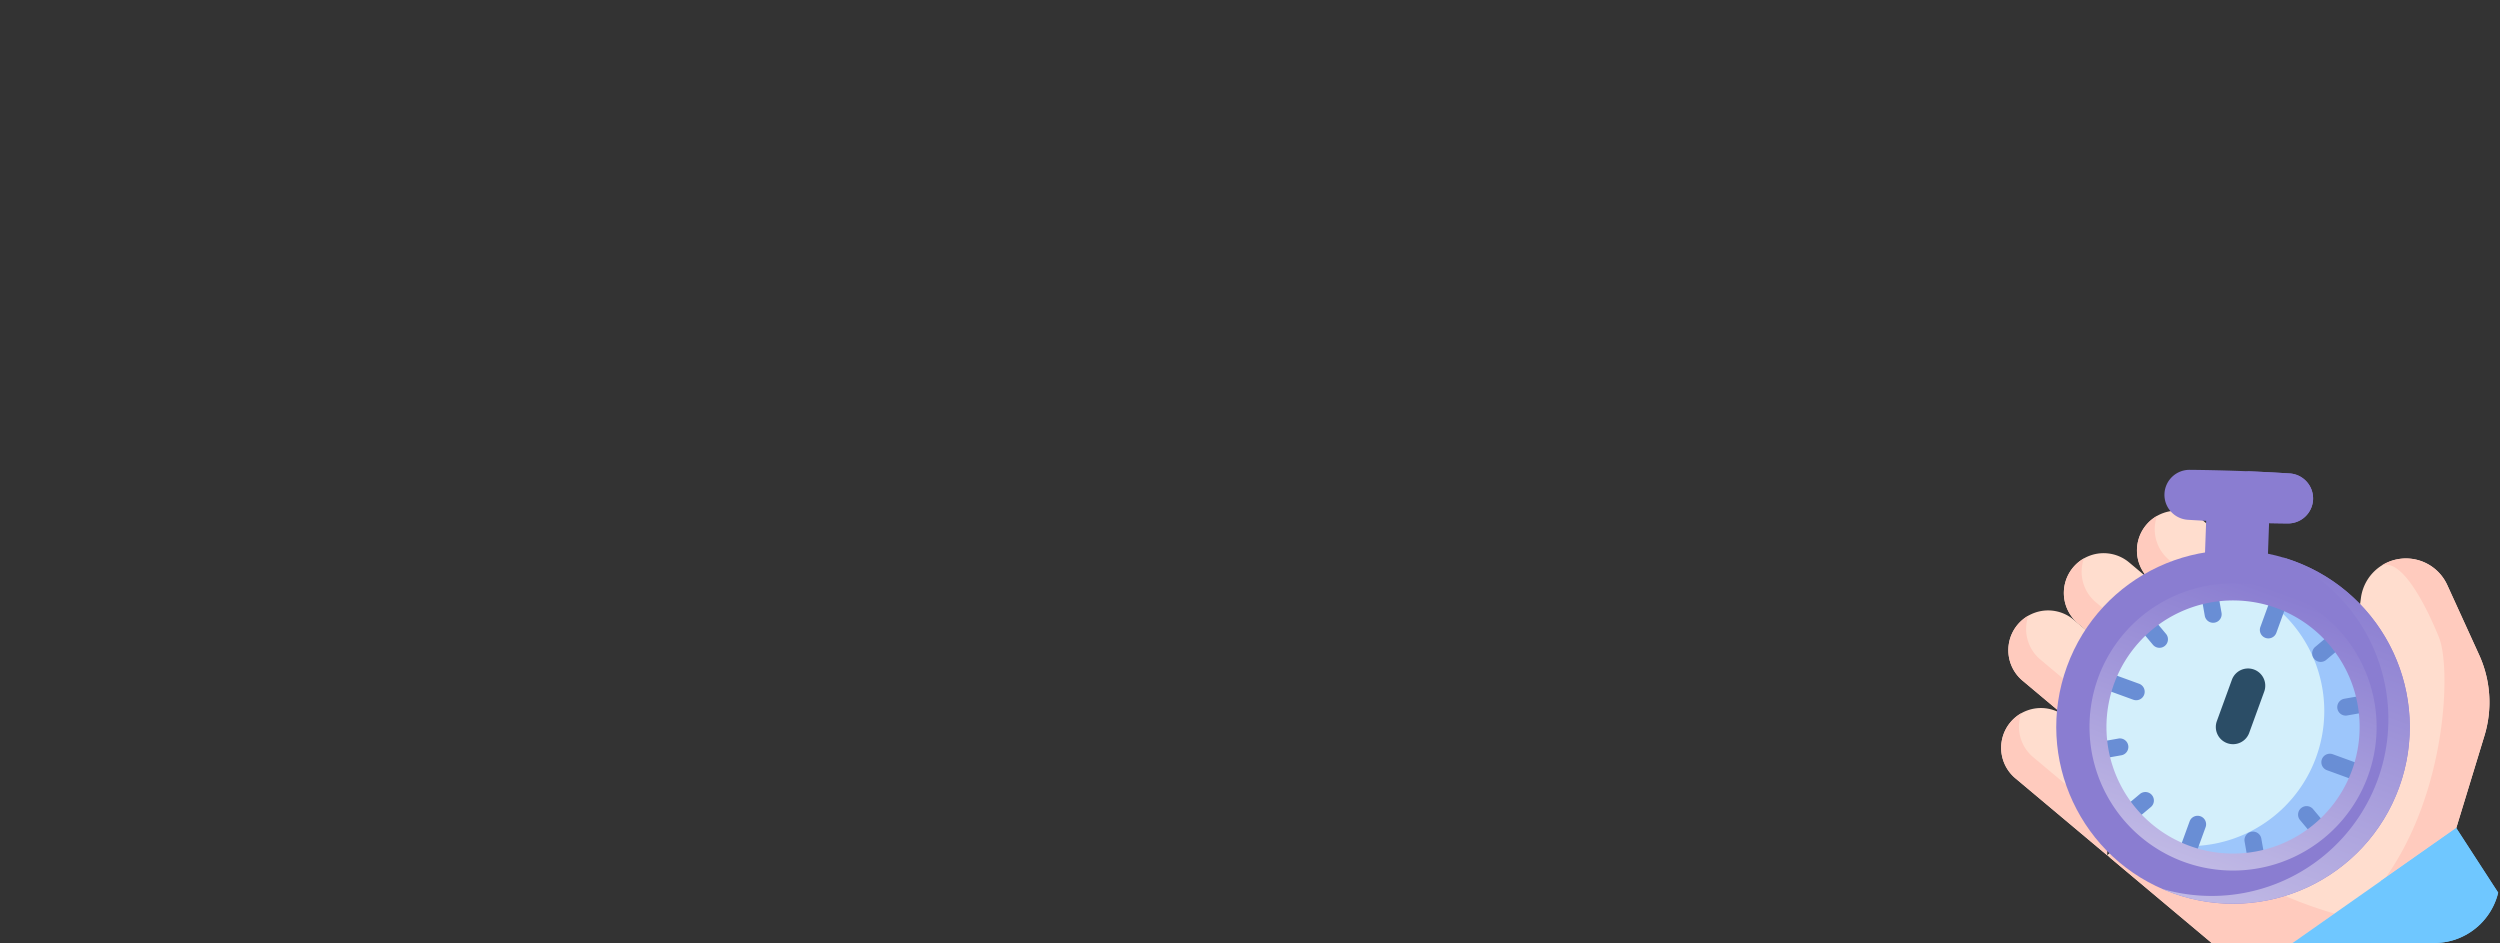 <svg xmlns="http://www.w3.org/2000/svg" xmlns:xlink="http://www.w3.org/1999/xlink" width="342" height="129" viewBox="0 0 342 129">
  <rect x="0" y="0" width="342" height="129" fill="#333333" stroke="none"/>
  <defs>
    <clipPath id="clip-path">
      <rect id="Rectangle_17852" data-name="Rectangle 17852" width="342" height="129" rx="9" transform="translate(17 131)" fill="#fff"/>
    </clipPath>
    <linearGradient id="linear-gradient" x1="0.5" y1="1" x2="0.5" gradientUnits="objectBoundingBox">
      <stop offset="0" stop-color="#8a7dd1"/>
      <stop offset="1" stop-color="#c0b9e5"/>
    </linearGradient>
  </defs>
  <g id="Mask_Group_48" data-name="Mask Group 48" transform="translate(-17 -131)" clip-path="url(#clip-path)">
    <g id="Group_14485" data-name="Group 14485" transform="translate(275.887 176.269)">
      <g id="clock" transform="translate(61.51 107.152) rotate(-140)">
        <path id="Path_24831" data-name="Path 24831" d="M16.383,10.881H8.888L0,0H16.383a5.44,5.44,0,0,1,0,10.881Z" transform="translate(55.224 17.334)" fill="#ffddce"/>
        <path id="Path_24832" data-name="Path 24832" d="M21.823,5.441A5.44,5.44,0,0,0,16.382,0H0L3.088,3.781H16.382a5.443,5.443,0,0,1,5.1,3.55A5.42,5.42,0,0,0,21.823,5.441Z" transform="translate(55.225 17.334)" fill="#ffcbbe"/>
        <path id="Path_24833" data-name="Path 24833" d="M16.383,10.881H8.888L0,0H16.383a5.44,5.44,0,0,1,0,10.881Z" transform="translate(54.44 28.215)" fill="#ffddce"/>
        <path id="Path_24834" data-name="Path 24834" d="M21.823,5.441A5.44,5.44,0,0,0,16.382,0H0L3.088,3.78H16.382a5.443,5.443,0,0,1,5.1,3.55A5.419,5.419,0,0,0,21.823,5.441Z" transform="translate(54.44 28.215)" fill="#ffcbbe"/>
        <path id="Path_24835" data-name="Path 24835" d="M16.383,10.881H8.888L0,0H16.383a5.44,5.44,0,0,1,0,10.881Z" transform="translate(50.516 39.096)" fill="#ffddce"/>
        <path id="Path_24836" data-name="Path 24836" d="M21.823,5.441A5.44,5.44,0,0,0,16.382,0H0L3.088,3.78H16.382a5.443,5.443,0,0,1,5.1,3.55A5.423,5.423,0,0,0,21.823,5.441Z" transform="translate(50.517 39.096)" fill="#ffcbbe"/>
        <path id="Path_24837" data-name="Path 24837" d="M38.894,0H13.638L2.57,9.607,0,20.6,4.7,33.555,9.867,45.714a15.635,15.635,0,0,0,7.666,8l9.474,4.513a6.213,6.213,0,0,0,8.578-3.671,0,0,0,0,0,0,0,6.215,6.215,0,0,0-.653-5.257l-3.9-6.18,5.8-31.782L38.777.639Z" transform="translate(8.498 6.473)" fill="#ffddce"/>
        <path id="Path_24838" data-name="Path 24838" d="M28.838.639Q28.661.316,28.488,0H3.7L0,13.885C5.012,11.648,17.329,7.1,26.887,11.338a17.435,17.435,0,0,1,2.067,1.086c8.038,4.946,3.825-4.532-.116-11.786Z" transform="translate(18.438 6.473)" fill="#ffcbbe"/>
        <path id="Path_24839" data-name="Path 24839" d="M30.886,32.418c-1.513,2.454-8.047-.286-12.308-2.544C14.676,27.807,4.211,14.494,3.04,0L0,11.414,5.168,23.573a15.635,15.635,0,0,0,7.666,8l9.474,4.513a6.212,6.212,0,0,0,8.578-3.671Z" transform="translate(13.198 28.615)" fill="#ffcbbe"/>
        <path id="Path_24843" data-name="Path 24843" d="M16.383,10.881H8.888L0,0H16.383a5.44,5.44,0,0,1,0,10.881Z" transform="translate(47.393 6.473)" fill="#ffddce"/>
        <path id="Path_24844" data-name="Path 24844" d="M21.823,5.441A5.44,5.44,0,0,0,16.382,0H0L3.088,3.781H16.382a5.443,5.443,0,0,1,5.1,3.55A5.425,5.425,0,0,0,21.823,5.441Z" transform="translate(47.393 6.473)" fill="#ffcbbe"/>
        <g id="Group_14065" data-name="Group 14065" transform="translate(14.489 16.538) rotate(-20)">
          <g id="Group_14056" data-name="Group 14056" transform="translate(24.369 42.924)">
            <path id="Path_24840" data-name="Path 24840" d="M0,9.417H8.615V0H0Z" transform="matrix(0.951, -0.308, 0.308, 0.951, 2.61, 2.652)" fill="#8a7dd1"/>
            <path id="Path_24841" data-name="Path 24841" d="M15.287.141Q8.74,2.066,2.306,4.339A3.425,3.425,0,0,0,.16,8.594l.02.063a3.425,3.425,0,0,0,4.23,2.192q6.547-1.925,12.981-4.2A3.425,3.425,0,0,0,19.538,2.4l-.02-.063A3.425,3.425,0,0,0,15.287.141Z" transform="translate(0 5.639)" fill="#8a7dd1"/>
            <path id="Path_24842" data-name="Path 24842" d="M8.066,0Q5.175.944,2.305,1.958A3.426,3.426,0,0,0,.16,6.212l.021.064a3.425,3.425,0,0,0,4.23,2.193q2.921-.859,5.817-1.786a3.545,3.545,0,0,1-3.98-2.367l-.021-.066A3.546,3.546,0,0,1,8.066,0Z" transform="translate(0 8.02)" fill="#8a7dd1"/>
          </g>
          <g id="Group_14064" data-name="Group 14064" transform="translate(0 0)">
            <ellipse id="Ellipse_615" data-name="Ellipse 615" cx="24.177" cy="24.177" rx="24.177" ry="24.177" transform="translate(0 0)" fill="#8a7dd1"/>
            <path id="Path_24845" data-name="Path 24845" d="M25.729.049C25.216.017,24.7,0,24.177,0a24.177,24.177,0,0,0,0,48.354c.521,0,1.039-.017,1.552-.049a24.179,24.179,0,0,1,0-48.257Z" transform="translate(0 0)" fill="url(#linear-gradient)"/>
            <ellipse id="Ellipse_616" data-name="Ellipse 616" cx="18.478" cy="18.478" rx="18.478" ry="18.478" transform="translate(5.699 5.699)" fill="#d3effb"/>
            <path id="Path_24846" data-name="Path 24846" d="M21.628.268a18.479,18.479,0,1,0,0,36.421,18.482,18.482,0,0,1,0-36.421Z" transform="translate(5.777 5.698)" fill="#9dc6fb"/>
            <path id="Path_24847" data-name="Path 24847" d="M2.354,0A2.354,2.354,0,0,0,0,2.354V8.365a2.354,2.354,0,0,0,4.708,0V2.354A2.354,2.354,0,0,0,2.354,0Z" transform="translate(21.823 21.823)" fill="#2b4d66"/>
            <g id="Group_14063" data-name="Group 14063" transform="translate(5.167 5.167)">
              <g id="Group_14057" data-name="Group 14057" transform="translate(17.848 0)">
                <path id="Path_24848" data-name="Path 24848" d="M1.163,0A1.163,1.163,0,0,0,0,1.163V4.878a1.163,1.163,0,0,0,2.325,0V1.163A1.163,1.163,0,0,0,1.163,0Z" transform="translate(0 31.98)" fill="#698ed5"/>
                <path id="Path_24849" data-name="Path 24849" d="M1.163,0A1.163,1.163,0,0,0,0,1.163V4.878a1.163,1.163,0,0,0,2.325,0V1.163A1.163,1.163,0,0,0,1.163,0Z" transform="translate(0 0)" fill="#698ed5"/>
              </g>
              <g id="Group_14058" data-name="Group 14058" transform="translate(0 17.848)">
                <path id="Path_24850" data-name="Path 24850" d="M4.878,0H1.163a1.163,1.163,0,1,0,0,2.325H4.878A1.163,1.163,0,0,0,4.878,0Z" transform="translate(31.98 0)" fill="#698ed5"/>
                <path id="Path_24851" data-name="Path 24851" d="M4.878,0H1.163a1.163,1.163,0,0,0,0,2.325H4.878A1.163,1.163,0,1,0,4.878,0Z" transform="translate(0 0)" fill="#698ed5"/>
              </g>
              <g id="Group_14059" data-name="Group 14059" transform="translate(2.391 8.924)">
                <path id="Path_24852" data-name="Path 24852" d="M1.164,0A1.163,1.163,0,0,0,.582,2.17l1.9,1.1A1.163,1.163,0,0,0,3.643,1.252l-1.9-1.1A1.158,1.158,0,0,0,1.164,0Z" transform="translate(29.014 16.751)" fill="#698ed5"/>
                <path id="Path_24853" data-name="Path 24853" d="M1.164,0A1.163,1.163,0,0,0,.582,2.17l1.9,1.1A1.163,1.163,0,0,0,3.643,1.252l-1.9-1.1A1.158,1.158,0,0,0,1.164,0Z" transform="translate(0 0)" fill="#698ed5"/>
              </g>
              <g id="Group_14060" data-name="Group 14060" transform="translate(8.924 2.391)">
                <path id="Path_24854" data-name="Path 24854" d="M1.162,0A1.163,1.163,0,0,0,.156,1.744l1.1,1.9A1.163,1.163,0,0,0,3.266,2.48L2.17.581A1.162,1.162,0,0,0,1.162,0Z" transform="translate(16.751 29.014)" fill="#698ed5"/>
                <path id="Path_24855" data-name="Path 24855" d="M1.162,0A1.163,1.163,0,0,0,.156,1.744l1.1,1.9A1.163,1.163,0,0,0,3.266,2.48L2.17.581A1.162,1.162,0,0,0,1.162,0Z" transform="translate(0 0)" fill="#698ed5"/>
              </g>
              <g id="Group_14061" data-name="Group 14061" transform="translate(8.924 2.391)">
                <path id="Path_24856" data-name="Path 24856" d="M2.26,0A1.162,1.162,0,0,0,1.252.581l-1.1,1.9A1.163,1.163,0,1,0,2.17,3.643l1.1-1.9A1.163,1.163,0,0,0,2.26,0Z" transform="translate(0 29.014)" fill="#698ed5"/>
                <path id="Path_24857" data-name="Path 24857" d="M2.26,0A1.162,1.162,0,0,0,1.252.581l-1.1,1.9A1.163,1.163,0,1,0,2.17,3.643l1.1-1.9A1.163,1.163,0,0,0,2.26,0Z" transform="translate(16.751 0)" fill="#698ed5"/>
              </g>
              <g id="Group_14062" data-name="Group 14062" transform="translate(2.391 8.924)">
                <path id="Path_24858" data-name="Path 24858" d="M3.061,0a1.158,1.158,0,0,0-.58.156l-1.9,1.1A1.163,1.163,0,1,0,1.744,3.266l1.9-1.1A1.163,1.163,0,0,0,3.061,0Z" transform="translate(0 16.751)" fill="#698ed5"/>
                <path id="Path_24859" data-name="Path 24859" d="M3.061,0a1.159,1.159,0,0,0-.58.156l-1.9,1.1A1.163,1.163,0,0,0,1.744,3.266l1.9-1.1A1.163,1.163,0,0,0,3.061,0Z" transform="translate(29.014 0)" fill="#698ed5"/>
              </g>
            </g>
            <path id="Path_24860" data-name="Path 24860" d="M19.641,0A19.641,19.641,0,1,0,39.282,19.641,19.663,19.663,0,0,0,19.641,0Zm0,36.957A17.316,17.316,0,1,1,36.956,19.641,17.335,17.335,0,0,1,19.641,36.957Z" transform="translate(4.536 4.536)" fill="url(#linear-gradient)"/>
          </g>
        </g>
        <path id="Path_24861" data-name="Path 24861" d="M22.137,4.047,8.937,0,3.247,21.366,0,33.557,13.2,37.6l3.247-12.189Z" transform="translate(0 2.426)" fill="#6fc7ff"/>
        <path id="Path_24862" data-name="Path 24862" d="M16.445,4.047,3.247,0,0,12.191l13.2,4.046Z" transform="translate(0 23.792)" fill="#6fc7ff"/>
      </g>
    </g>
  </g>
</svg>
